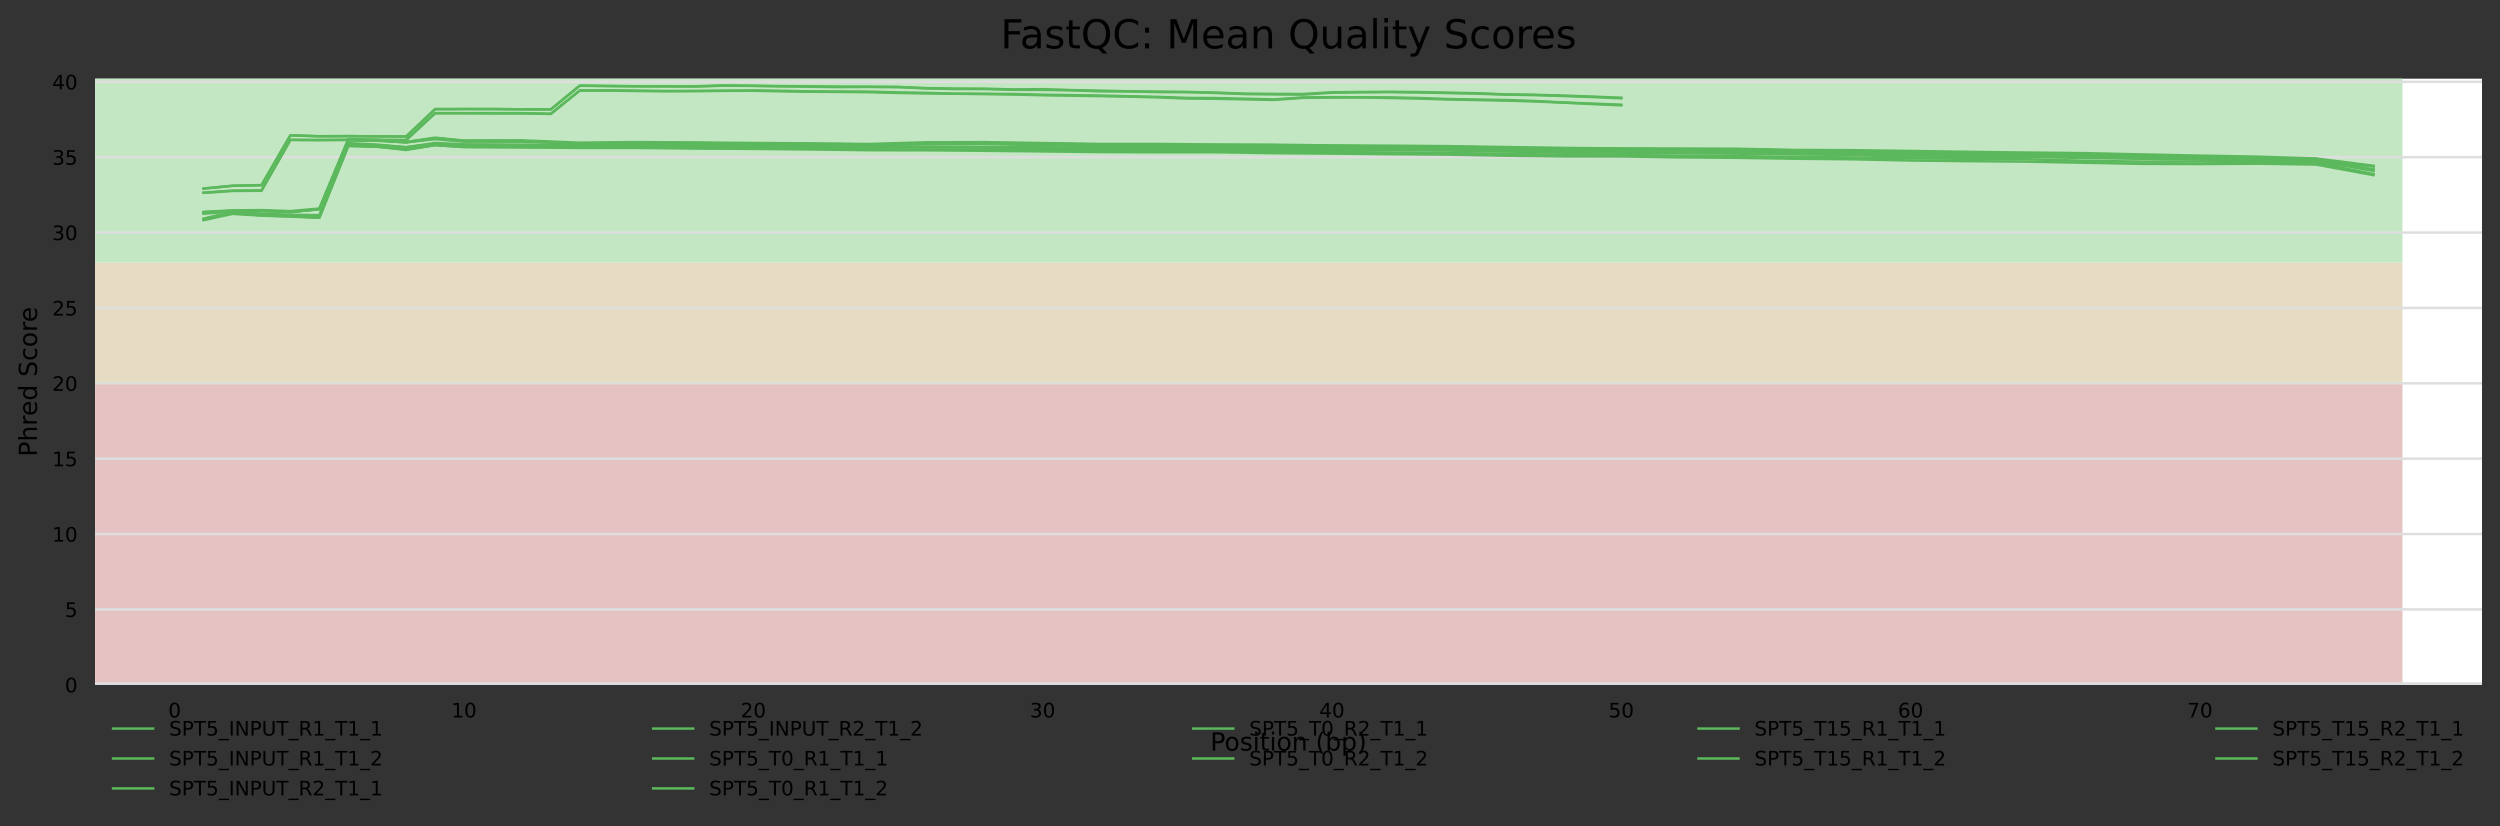 <?xml version="1.0" encoding="utf-8" standalone="no"?>
<!DOCTYPE svg PUBLIC "-//W3C//DTD SVG 1.1//EN"
  "http://www.w3.org/Graphics/SVG/1.1/DTD/svg11.dtd">
<!-- Created with matplotlib (https://matplotlib.org/) -->
<svg height="330.542pt" version="1.1" viewBox="0 0 1000.318 330.542" width="1000.318pt" xmlns="http://www.w3.org/2000/svg" xmlns:xlink="http://www.w3.org/1999/xlink">
 <rect x="0" y="0" width="1000.318" height="330.542" fill="#333333" stroke="none"/>
 <defs>
  <style type="text/css">*{stroke-linecap:butt;stroke-linejoin:round;}</style>
 </defs>
 <g id="figure_1">
  <g id="axes_1">
   <g id="patch_1">
    <path d="M 38.058 273.99 
L 993.118 273.99 
L 993.118 31.483 
L 38.058 31.483 
z
" style="fill:#ffffff;"/>
   </g>
   <g id="patch_2">
    <path clip-path="url(#pda84617bb0)" d="M 38.058 105.113 
L 961.283 105.113 
L 961.283 -329.143 
L 38.058 -329.143 
z
" style="fill:#c3e6c3;"/>
   </g>
   <g id="patch_3">
    <path clip-path="url(#pda84617bb0)" d="M 38.058 153.363 
L 961.283 153.363 
L 961.283 105.113 
L 38.058 105.113 
z
" style="fill:#e6dcc3;"/>
   </g>
   <g id="patch_4">
    <path clip-path="url(#pda84617bb0)" d="M 38.058 273.99 
L 961.283 273.99 
L 961.283 153.363 
L 38.058 153.363 
z
" style="fill:#e6c3c3;"/>
   </g>
   <g id="matplotlib.axis_1">
    <g id="xtick_1">
     <g id="text_1">
      <!-- 0 -->
      <g transform="translate(67.348 287.069)scale(0.08 -0.08)">
       <defs>
        <path d="M 31.781 66.406 
Q 24.172 66.406 20.328 58.906 
Q 16.5 51.422 16.5 36.375 
Q 16.5 21.391 20.328 13.891 
Q 24.172 6.391 31.781 6.391 
Q 39.453 6.391 43.281 13.891 
Q 47.125 21.391 47.125 36.375 
Q 47.125 51.422 43.281 58.906 
Q 39.453 66.406 31.781 66.406 
z
M 31.781 74.219 
Q 44.047 74.219 50.516 64.516 
Q 56.984 54.828 56.984 36.375 
Q 56.984 17.969 50.516 8.266 
Q 44.047 -1.422 31.781 -1.422 
Q 19.531 -1.422 13.062 8.266 
Q 6.594 17.969 6.594 36.375 
Q 6.594 54.828 13.062 64.516 
Q 19.531 74.219 31.781 74.219 
z
" id="DejaVuSans-48"/>
       </defs>
       <use xlink:href="#DejaVuSans-48"/>
      </g>
     </g>
    </g>
    <g id="xtick_2">
     <g id="text_2">
      <!-- 10 -->
      <g transform="translate(180.568 287.069)scale(0.08 -0.08)">
       <defs>
        <path d="M 12.406 8.297 
L 28.516 8.297 
L 28.516 63.922 
L 10.984 60.406 
L 10.984 69.391 
L 28.422 72.906 
L 38.281 72.906 
L 38.281 8.297 
L 54.391 8.297 
L 54.391 0 
L 12.406 0 
z
" id="DejaVuSans-49"/>
       </defs>
       <use xlink:href="#DejaVuSans-49"/>
       <use x="63.623" xlink:href="#DejaVuSans-48"/>
      </g>
     </g>
    </g>
    <g id="xtick_3">
     <g id="text_3">
      <!-- 20 -->
      <g transform="translate(296.333 287.069)scale(0.08 -0.08)">
       <defs>
        <path d="M 19.188 8.297 
L 53.609 8.297 
L 53.609 0 
L 7.328 0 
L 7.328 8.297 
Q 12.938 14.109 22.625 23.891 
Q 32.328 33.688 34.812 36.531 
Q 39.547 41.844 41.422 45.531 
Q 43.312 49.219 43.312 52.781 
Q 43.312 58.594 39.234 62.25 
Q 35.156 65.922 28.609 65.922 
Q 23.969 65.922 18.812 64.312 
Q 13.672 62.703 7.812 59.422 
L 7.812 69.391 
Q 13.766 71.781 18.938 73 
Q 24.125 74.219 28.422 74.219 
Q 39.75 74.219 46.484 68.547 
Q 53.219 62.891 53.219 53.422 
Q 53.219 48.922 51.531 44.891 
Q 49.859 40.875 45.406 35.406 
Q 44.188 33.984 37.641 27.219 
Q 31.109 20.453 19.188 8.297 
z
" id="DejaVuSans-50"/>
       </defs>
       <use xlink:href="#DejaVuSans-50"/>
       <use x="63.623" xlink:href="#DejaVuSans-48"/>
      </g>
     </g>
    </g>
    <g id="xtick_4">
     <g id="text_4">
      <!-- 30 -->
      <g transform="translate(412.098 287.069)scale(0.08 -0.08)">
       <defs>
        <path d="M 40.578 39.312 
Q 47.656 37.797 51.625 33 
Q 55.609 28.219 55.609 21.188 
Q 55.609 10.406 48.188 4.484 
Q 40.766 -1.422 27.094 -1.422 
Q 22.516 -1.422 17.656 -0.516 
Q 12.797 0.391 7.625 2.203 
L 7.625 11.719 
Q 11.719 9.328 16.594 8.109 
Q 21.484 6.891 26.812 6.891 
Q 36.078 6.891 40.938 10.547 
Q 45.797 14.203 45.797 21.188 
Q 45.797 27.641 41.281 31.266 
Q 36.766 34.906 28.719 34.906 
L 20.219 34.906 
L 20.219 43.016 
L 29.109 43.016 
Q 36.375 43.016 40.234 45.922 
Q 44.094 48.828 44.094 54.297 
Q 44.094 59.906 40.109 62.906 
Q 36.141 65.922 28.719 65.922 
Q 24.656 65.922 20.016 65.031 
Q 15.375 64.156 9.812 62.312 
L 9.812 71.094 
Q 15.438 72.656 20.344 73.438 
Q 25.25 74.219 29.594 74.219 
Q 40.828 74.219 47.359 69.109 
Q 53.906 64.016 53.906 55.328 
Q 53.906 49.266 50.438 45.094 
Q 46.969 40.922 40.578 39.312 
z
" id="DejaVuSans-51"/>
       </defs>
       <use xlink:href="#DejaVuSans-51"/>
       <use x="63.623" xlink:href="#DejaVuSans-48"/>
      </g>
     </g>
    </g>
    <g id="xtick_5">
     <g id="text_5">
      <!-- 40 -->
      <g transform="translate(527.863 287.069)scale(0.08 -0.08)">
       <defs>
        <path d="M 37.797 64.312 
L 12.891 25.391 
L 37.797 25.391 
z
M 35.203 72.906 
L 47.609 72.906 
L 47.609 25.391 
L 58.016 25.391 
L 58.016 17.188 
L 47.609 17.188 
L 47.609 0 
L 37.797 0 
L 37.797 17.188 
L 4.891 17.188 
L 4.891 26.703 
z
" id="DejaVuSans-52"/>
       </defs>
       <use xlink:href="#DejaVuSans-52"/>
       <use x="63.623" xlink:href="#DejaVuSans-48"/>
      </g>
     </g>
    </g>
    <g id="xtick_6">
     <g id="text_6">
      <!-- 50 -->
      <g transform="translate(643.628 287.069)scale(0.08 -0.08)">
       <defs>
        <path d="M 10.797 72.906 
L 49.516 72.906 
L 49.516 64.594 
L 19.828 64.594 
L 19.828 46.734 
Q 21.969 47.469 24.109 47.828 
Q 26.266 48.188 28.422 48.188 
Q 40.625 48.188 47.75 41.5 
Q 54.891 34.812 54.891 23.391 
Q 54.891 11.625 47.562 5.094 
Q 40.234 -1.422 26.906 -1.422 
Q 22.312 -1.422 17.547 -0.641 
Q 12.797 0.141 7.719 1.703 
L 7.719 11.625 
Q 12.109 9.234 16.797 8.062 
Q 21.484 6.891 26.703 6.891 
Q 35.156 6.891 40.078 11.328 
Q 45.016 15.766 45.016 23.391 
Q 45.016 31 40.078 35.438 
Q 35.156 39.891 26.703 39.891 
Q 22.75 39.891 18.812 39.016 
Q 14.891 38.141 10.797 36.281 
z
" id="DejaVuSans-53"/>
       </defs>
       <use xlink:href="#DejaVuSans-53"/>
       <use x="63.623" xlink:href="#DejaVuSans-48"/>
      </g>
     </g>
    </g>
    <g id="xtick_7">
     <g id="text_7">
      <!-- 60 -->
      <g transform="translate(759.393 287.069)scale(0.08 -0.08)">
       <defs>
        <path d="M 33.016 40.375 
Q 26.375 40.375 22.484 35.828 
Q 18.609 31.297 18.609 23.391 
Q 18.609 15.531 22.484 10.953 
Q 26.375 6.391 33.016 6.391 
Q 39.656 6.391 43.531 10.953 
Q 47.406 15.531 47.406 23.391 
Q 47.406 31.297 43.531 35.828 
Q 39.656 40.375 33.016 40.375 
z
M 52.594 71.297 
L 52.594 62.312 
Q 48.875 64.062 45.094 64.984 
Q 41.312 65.922 37.594 65.922 
Q 27.828 65.922 22.672 59.328 
Q 17.531 52.734 16.797 39.406 
Q 19.672 43.656 24.016 45.922 
Q 28.375 48.188 33.594 48.188 
Q 44.578 48.188 50.953 41.516 
Q 57.328 34.859 57.328 23.391 
Q 57.328 12.156 50.688 5.359 
Q 44.047 -1.422 33.016 -1.422 
Q 20.359 -1.422 13.672 8.266 
Q 6.984 17.969 6.984 36.375 
Q 6.984 53.656 15.188 63.938 
Q 23.391 74.219 37.203 74.219 
Q 40.922 74.219 44.703 73.484 
Q 48.484 72.75 52.594 71.297 
z
" id="DejaVuSans-54"/>
       </defs>
       <use xlink:href="#DejaVuSans-54"/>
       <use x="63.623" xlink:href="#DejaVuSans-48"/>
      </g>
     </g>
    </g>
    <g id="xtick_8">
     <g id="text_8">
      <!-- 70 -->
      <g transform="translate(875.157 287.069)scale(0.08 -0.08)">
       <defs>
        <path d="M 8.203 72.906 
L 55.078 72.906 
L 55.078 68.703 
L 28.609 0 
L 18.312 0 
L 43.219 64.594 
L 8.203 64.594 
z
" id="DejaVuSans-55"/>
       </defs>
       <use xlink:href="#DejaVuSans-55"/>
       <use x="63.623" xlink:href="#DejaVuSans-48"/>
      </g>
     </g>
    </g>
    <g id="text_9">
     <!-- Position (bp) -->
     <g transform="translate(484.285 300.331)scale(0.1 -0.1)">
      <defs>
       <path d="M 19.672 64.797 
L 19.672 37.406 
L 32.078 37.406 
Q 38.969 37.406 42.719 40.969 
Q 46.484 44.531 46.484 51.125 
Q 46.484 57.672 42.719 61.234 
Q 38.969 64.797 32.078 64.797 
z
M 9.812 72.906 
L 32.078 72.906 
Q 44.344 72.906 50.609 67.359 
Q 56.891 61.812 56.891 51.125 
Q 56.891 40.328 50.609 34.812 
Q 44.344 29.297 32.078 29.297 
L 19.672 29.297 
L 19.672 0 
L 9.812 0 
z
" id="DejaVuSans-80"/>
       <path d="M 30.609 48.391 
Q 23.391 48.391 19.188 42.75 
Q 14.984 37.109 14.984 27.297 
Q 14.984 17.484 19.156 11.844 
Q 23.344 6.203 30.609 6.203 
Q 37.797 6.203 41.984 11.859 
Q 46.188 17.531 46.188 27.297 
Q 46.188 37.016 41.984 42.703 
Q 37.797 48.391 30.609 48.391 
z
M 30.609 56 
Q 42.328 56 49.016 48.375 
Q 55.719 40.766 55.719 27.297 
Q 55.719 13.875 49.016 6.219 
Q 42.328 -1.422 30.609 -1.422 
Q 18.844 -1.422 12.172 6.219 
Q 5.516 13.875 5.516 27.297 
Q 5.516 40.766 12.172 48.375 
Q 18.844 56 30.609 56 
z
" id="DejaVuSans-111"/>
       <path d="M 44.281 53.078 
L 44.281 44.578 
Q 40.484 46.531 36.375 47.5 
Q 32.281 48.484 27.875 48.484 
Q 21.188 48.484 17.844 46.438 
Q 14.5 44.391 14.5 40.281 
Q 14.5 37.156 16.891 35.375 
Q 19.281 33.594 26.516 31.984 
L 29.594 31.297 
Q 39.156 29.25 43.188 25.516 
Q 47.219 21.781 47.219 15.094 
Q 47.219 7.469 41.188 3.016 
Q 35.156 -1.422 24.609 -1.422 
Q 20.219 -1.422 15.453 -0.562 
Q 10.688 0.297 5.422 2 
L 5.422 11.281 
Q 10.406 8.688 15.234 7.391 
Q 20.062 6.109 24.812 6.109 
Q 31.156 6.109 34.562 8.281 
Q 37.984 10.453 37.984 14.406 
Q 37.984 18.062 35.516 20.016 
Q 33.062 21.969 24.703 23.781 
L 21.578 24.516 
Q 13.234 26.266 9.516 29.906 
Q 5.812 33.547 5.812 39.891 
Q 5.812 47.609 11.281 51.797 
Q 16.75 56 26.812 56 
Q 31.781 56 36.172 55.266 
Q 40.578 54.547 44.281 53.078 
z
" id="DejaVuSans-115"/>
       <path d="M 9.422 54.688 
L 18.406 54.688 
L 18.406 0 
L 9.422 0 
z
M 9.422 75.984 
L 18.406 75.984 
L 18.406 64.594 
L 9.422 64.594 
z
" id="DejaVuSans-105"/>
       <path d="M 18.312 70.219 
L 18.312 54.688 
L 36.812 54.688 
L 36.812 47.703 
L 18.312 47.703 
L 18.312 18.016 
Q 18.312 11.328 20.141 9.422 
Q 21.969 7.516 27.594 7.516 
L 36.812 7.516 
L 36.812 0 
L 27.594 0 
Q 17.188 0 13.234 3.875 
Q 9.281 7.766 9.281 18.016 
L 9.281 47.703 
L 2.688 47.703 
L 2.688 54.688 
L 9.281 54.688 
L 9.281 70.219 
z
" id="DejaVuSans-116"/>
       <path d="M 54.891 33.016 
L 54.891 0 
L 45.906 0 
L 45.906 32.719 
Q 45.906 40.484 42.875 44.328 
Q 39.844 48.188 33.797 48.188 
Q 26.516 48.188 22.312 43.547 
Q 18.109 38.922 18.109 30.906 
L 18.109 0 
L 9.078 0 
L 9.078 54.688 
L 18.109 54.688 
L 18.109 46.188 
Q 21.344 51.125 25.703 53.562 
Q 30.078 56 35.797 56 
Q 45.219 56 50.047 50.172 
Q 54.891 44.344 54.891 33.016 
z
" id="DejaVuSans-110"/>
       <path id="DejaVuSans-32"/>
       <path d="M 31 75.875 
Q 24.469 64.656 21.281 53.656 
Q 18.109 42.672 18.109 31.391 
Q 18.109 20.125 21.312 9.062 
Q 24.516 -2 31 -13.188 
L 23.188 -13.188 
Q 15.875 -1.703 12.234 9.375 
Q 8.594 20.453 8.594 31.391 
Q 8.594 42.281 12.203 53.312 
Q 15.828 64.359 23.188 75.875 
z
" id="DejaVuSans-40"/>
       <path d="M 48.688 27.297 
Q 48.688 37.203 44.609 42.844 
Q 40.531 48.484 33.406 48.484 
Q 26.266 48.484 22.188 42.844 
Q 18.109 37.203 18.109 27.297 
Q 18.109 17.391 22.188 11.75 
Q 26.266 6.109 33.406 6.109 
Q 40.531 6.109 44.609 11.75 
Q 48.688 17.391 48.688 27.297 
z
M 18.109 46.391 
Q 20.953 51.266 25.266 53.625 
Q 29.594 56 35.594 56 
Q 45.562 56 51.781 48.094 
Q 58.016 40.188 58.016 27.297 
Q 58.016 14.406 51.781 6.484 
Q 45.562 -1.422 35.594 -1.422 
Q 29.594 -1.422 25.266 0.953 
Q 20.953 3.328 18.109 8.203 
L 18.109 0 
L 9.078 0 
L 9.078 75.984 
L 18.109 75.984 
z
" id="DejaVuSans-98"/>
       <path d="M 18.109 8.203 
L 18.109 -20.797 
L 9.078 -20.797 
L 9.078 54.688 
L 18.109 54.688 
L 18.109 46.391 
Q 20.953 51.266 25.266 53.625 
Q 29.594 56 35.594 56 
Q 45.562 56 51.781 48.094 
Q 58.016 40.188 58.016 27.297 
Q 58.016 14.406 51.781 6.484 
Q 45.562 -1.422 35.594 -1.422 
Q 29.594 -1.422 25.266 0.953 
Q 20.953 3.328 18.109 8.203 
z
M 48.688 27.297 
Q 48.688 37.203 44.609 42.844 
Q 40.531 48.484 33.406 48.484 
Q 26.266 48.484 22.188 42.844 
Q 18.109 37.203 18.109 27.297 
Q 18.109 17.391 22.188 11.75 
Q 26.266 6.109 33.406 6.109 
Q 40.531 6.109 44.609 11.75 
Q 48.688 17.391 48.688 27.297 
z
" id="DejaVuSans-112"/>
       <path d="M 8.016 75.875 
L 15.828 75.875 
Q 23.141 64.359 26.781 53.312 
Q 30.422 42.281 30.422 31.391 
Q 30.422 20.453 26.781 9.375 
Q 23.141 -1.703 15.828 -13.188 
L 8.016 -13.188 
Q 14.5 -2 17.703 9.062 
Q 20.906 20.125 20.906 31.391 
Q 20.906 42.672 17.703 53.656 
Q 14.5 64.656 8.016 75.875 
z
" id="DejaVuSans-41"/>
      </defs>
      <use xlink:href="#DejaVuSans-80"/>
      <use x="56.678" xlink:href="#DejaVuSans-111"/>
      <use x="117.859" xlink:href="#DejaVuSans-115"/>
      <use x="169.959" xlink:href="#DejaVuSans-105"/>
      <use x="197.742" xlink:href="#DejaVuSans-116"/>
      <use x="236.951" xlink:href="#DejaVuSans-105"/>
      <use x="264.734" xlink:href="#DejaVuSans-111"/>
      <use x="325.916" xlink:href="#DejaVuSans-110"/>
      <use x="389.295" xlink:href="#DejaVuSans-32"/>
      <use x="421.082" xlink:href="#DejaVuSans-40"/>
      <use x="460.096" xlink:href="#DejaVuSans-98"/>
      <use x="523.572" xlink:href="#DejaVuSans-112"/>
      <use x="587.049" xlink:href="#DejaVuSans-41"/>
     </g>
    </g>
   </g>
   <g id="matplotlib.axis_2">
    <g id="ytick_1">
     <g id="line2d_1">
      <path clip-path="url(#pda84617bb0)" d="M 38.058 273.99 
L 993.118 273.99 
" style="fill:none;stroke:#dedede;stroke-linecap:square;"/>
     </g>
     <g id="text_10">
      <!-- 0 -->
      <g transform="translate(25.968 277.029)scale(0.08 -0.08)">
       <use xlink:href="#DejaVuSans-48"/>
      </g>
     </g>
    </g>
    <g id="ytick_2">
     <g id="line2d_2">
      <path clip-path="url(#pda84617bb0)" d="M 38.058 243.833 
L 993.118 243.833 
" style="fill:none;stroke:#dedede;stroke-linecap:square;"/>
     </g>
     <g id="text_11">
      <!-- 5 -->
      <g transform="translate(25.968 246.873)scale(0.08 -0.08)">
       <use xlink:href="#DejaVuSans-53"/>
      </g>
     </g>
    </g>
    <g id="ytick_3">
     <g id="line2d_3">
      <path clip-path="url(#pda84617bb0)" d="M 38.058 213.677 
L 993.118 213.677 
" style="fill:none;stroke:#dedede;stroke-linecap:square;"/>
     </g>
     <g id="text_12">
      <!-- 10 -->
      <g transform="translate(20.878 216.716)scale(0.08 -0.08)">
       <use xlink:href="#DejaVuSans-49"/>
       <use x="63.623" xlink:href="#DejaVuSans-48"/>
      </g>
     </g>
    </g>
    <g id="ytick_4">
     <g id="line2d_4">
      <path clip-path="url(#pda84617bb0)" d="M 38.058 183.52 
L 993.118 183.52 
" style="fill:none;stroke:#dedede;stroke-linecap:square;"/>
     </g>
     <g id="text_13">
      <!-- 15 -->
      <g transform="translate(20.878 186.559)scale(0.08 -0.08)">
       <use xlink:href="#DejaVuSans-49"/>
       <use x="63.623" xlink:href="#DejaVuSans-53"/>
      </g>
     </g>
    </g>
    <g id="ytick_5">
     <g id="line2d_5">
      <path clip-path="url(#pda84617bb0)" d="M 38.058 153.363 
L 993.118 153.363 
" style="fill:none;stroke:#dedede;stroke-linecap:square;"/>
     </g>
     <g id="text_14">
      <!-- 20 -->
      <g transform="translate(20.878 156.403)scale(0.08 -0.08)">
       <use xlink:href="#DejaVuSans-50"/>
       <use x="63.623" xlink:href="#DejaVuSans-48"/>
      </g>
     </g>
    </g>
    <g id="ytick_6">
     <g id="line2d_6">
      <path clip-path="url(#pda84617bb0)" d="M 38.058 123.207 
L 993.118 123.207 
" style="fill:none;stroke:#dedede;stroke-linecap:square;"/>
     </g>
     <g id="text_15">
      <!-- 25 -->
      <g transform="translate(20.878 126.246)scale(0.08 -0.08)">
       <use xlink:href="#DejaVuSans-50"/>
       <use x="63.623" xlink:href="#DejaVuSans-53"/>
      </g>
     </g>
    </g>
    <g id="ytick_7">
     <g id="line2d_7">
      <path clip-path="url(#pda84617bb0)" d="M 38.058 93.05 
L 993.118 93.05 
" style="fill:none;stroke:#dedede;stroke-linecap:square;"/>
     </g>
     <g id="text_16">
      <!-- 30 -->
      <g transform="translate(20.878 96.089)scale(0.08 -0.08)">
       <use xlink:href="#DejaVuSans-51"/>
       <use x="63.623" xlink:href="#DejaVuSans-48"/>
      </g>
     </g>
    </g>
    <g id="ytick_8">
     <g id="line2d_8">
      <path clip-path="url(#pda84617bb0)" d="M 38.058 62.893 
L 993.118 62.893 
" style="fill:none;stroke:#dedede;stroke-linecap:square;"/>
     </g>
     <g id="text_17">
      <!-- 35 -->
      <g transform="translate(20.878 65.933)scale(0.08 -0.08)">
       <use xlink:href="#DejaVuSans-51"/>
       <use x="63.623" xlink:href="#DejaVuSans-53"/>
      </g>
     </g>
    </g>
    <g id="ytick_9">
     <g id="line2d_9">
      <path clip-path="url(#pda84617bb0)" d="M 38.058 32.737 
L 993.118 32.737 
" style="fill:none;stroke:#dedede;stroke-linecap:square;"/>
     </g>
     <g id="text_18">
      <!-- 40 -->
      <g transform="translate(20.878 35.776)scale(0.08 -0.08)">
       <use xlink:href="#DejaVuSans-52"/>
       <use x="63.623" xlink:href="#DejaVuSans-48"/>
      </g>
     </g>
    </g>
    <g id="text_19">
     <!-- Phred Score -->
     <g transform="translate(14.798 182.705)rotate(-90)scale(0.1 -0.1)">
      <defs>
       <path d="M 54.891 33.016 
L 54.891 0 
L 45.906 0 
L 45.906 32.719 
Q 45.906 40.484 42.875 44.328 
Q 39.844 48.188 33.797 48.188 
Q 26.516 48.188 22.312 43.547 
Q 18.109 38.922 18.109 30.906 
L 18.109 0 
L 9.078 0 
L 9.078 75.984 
L 18.109 75.984 
L 18.109 46.188 
Q 21.344 51.125 25.703 53.562 
Q 30.078 56 35.797 56 
Q 45.219 56 50.047 50.172 
Q 54.891 44.344 54.891 33.016 
z
" id="DejaVuSans-104"/>
       <path d="M 41.109 46.297 
Q 39.594 47.172 37.812 47.578 
Q 36.031 48 33.891 48 
Q 26.266 48 22.188 43.047 
Q 18.109 38.094 18.109 28.812 
L 18.109 0 
L 9.078 0 
L 9.078 54.688 
L 18.109 54.688 
L 18.109 46.188 
Q 20.953 51.172 25.484 53.578 
Q 30.031 56 36.531 56 
Q 37.453 56 38.578 55.875 
Q 39.703 55.766 41.062 55.516 
z
" id="DejaVuSans-114"/>
       <path d="M 56.203 29.594 
L 56.203 25.203 
L 14.891 25.203 
Q 15.484 15.922 20.484 11.062 
Q 25.484 6.203 34.422 6.203 
Q 39.594 6.203 44.453 7.469 
Q 49.312 8.734 54.109 11.281 
L 54.109 2.781 
Q 49.266 0.734 44.188 -0.344 
Q 39.109 -1.422 33.891 -1.422 
Q 20.797 -1.422 13.156 6.188 
Q 5.516 13.812 5.516 26.812 
Q 5.516 40.234 12.766 48.109 
Q 20.016 56 32.328 56 
Q 43.359 56 49.781 48.891 
Q 56.203 41.797 56.203 29.594 
z
M 47.219 32.234 
Q 47.125 39.594 43.094 43.984 
Q 39.062 48.391 32.422 48.391 
Q 24.906 48.391 20.391 44.141 
Q 15.875 39.891 15.188 32.172 
z
" id="DejaVuSans-101"/>
       <path d="M 45.406 46.391 
L 45.406 75.984 
L 54.391 75.984 
L 54.391 0 
L 45.406 0 
L 45.406 8.203 
Q 42.578 3.328 38.25 0.953 
Q 33.938 -1.422 27.875 -1.422 
Q 17.969 -1.422 11.734 6.484 
Q 5.516 14.406 5.516 27.297 
Q 5.516 40.188 11.734 48.094 
Q 17.969 56 27.875 56 
Q 33.938 56 38.25 53.625 
Q 42.578 51.266 45.406 46.391 
z
M 14.797 27.297 
Q 14.797 17.391 18.875 11.75 
Q 22.953 6.109 30.078 6.109 
Q 37.203 6.109 41.297 11.75 
Q 45.406 17.391 45.406 27.297 
Q 45.406 37.203 41.297 42.844 
Q 37.203 48.484 30.078 48.484 
Q 22.953 48.484 18.875 42.844 
Q 14.797 37.203 14.797 27.297 
z
" id="DejaVuSans-100"/>
       <path d="M 53.516 70.516 
L 53.516 60.891 
Q 47.906 63.578 42.922 64.891 
Q 37.938 66.219 33.297 66.219 
Q 25.25 66.219 20.875 63.094 
Q 16.5 59.969 16.5 54.203 
Q 16.5 49.359 19.406 46.891 
Q 22.312 44.438 30.422 42.922 
L 36.375 41.703 
Q 47.406 39.594 52.656 34.297 
Q 57.906 29 57.906 20.125 
Q 57.906 9.516 50.797 4.047 
Q 43.703 -1.422 29.984 -1.422 
Q 24.812 -1.422 18.969 -0.25 
Q 13.141 0.922 6.891 3.219 
L 6.891 13.375 
Q 12.891 10.016 18.656 8.297 
Q 24.422 6.594 29.984 6.594 
Q 38.422 6.594 43.016 9.906 
Q 47.609 13.234 47.609 19.391 
Q 47.609 24.75 44.312 27.781 
Q 41.016 30.812 33.5 32.328 
L 27.484 33.5 
Q 16.453 35.688 11.516 40.375 
Q 6.594 45.062 6.594 53.422 
Q 6.594 63.094 13.406 68.656 
Q 20.219 74.219 32.172 74.219 
Q 37.312 74.219 42.625 73.281 
Q 47.953 72.359 53.516 70.516 
z
" id="DejaVuSans-83"/>
       <path d="M 48.781 52.594 
L 48.781 44.188 
Q 44.969 46.297 41.141 47.344 
Q 37.312 48.391 33.406 48.391 
Q 24.656 48.391 19.812 42.844 
Q 14.984 37.312 14.984 27.297 
Q 14.984 17.281 19.812 11.734 
Q 24.656 6.203 33.406 6.203 
Q 37.312 6.203 41.141 7.25 
Q 44.969 8.297 48.781 10.406 
L 48.781 2.094 
Q 45.016 0.344 40.984 -0.531 
Q 36.969 -1.422 32.422 -1.422 
Q 20.062 -1.422 12.781 6.344 
Q 5.516 14.109 5.516 27.297 
Q 5.516 40.672 12.859 48.328 
Q 20.219 56 33.016 56 
Q 37.156 56 41.109 55.141 
Q 45.062 54.297 48.781 52.594 
z
" id="DejaVuSans-99"/>
      </defs>
      <use xlink:href="#DejaVuSans-80"/>
      <use x="60.303" xlink:href="#DejaVuSans-104"/>
      <use x="123.682" xlink:href="#DejaVuSans-114"/>
      <use x="162.545" xlink:href="#DejaVuSans-101"/>
      <use x="224.068" xlink:href="#DejaVuSans-100"/>
      <use x="287.545" xlink:href="#DejaVuSans-32"/>
      <use x="319.332" xlink:href="#DejaVuSans-83"/>
      <use x="382.809" xlink:href="#DejaVuSans-99"/>
      <use x="437.789" xlink:href="#DejaVuSans-111"/>
      <use x="498.971" xlink:href="#DejaVuSans-114"/>
      <use x="537.834" xlink:href="#DejaVuSans-101"/>
     </g>
    </g>
   </g>
   <g id="line2d_10">
    <path clip-path="url(#pda84617bb0)" d="M 81.47 75.436 
L 93.046 74.347 
L 104.623 74.117 
L 116.199 54.148 
L 127.776 54.551 
L 139.352 54.486 
L 150.929 54.552 
L 162.505 54.64 
L 174.082 43.694 
L 185.658 43.631 
L 197.235 43.644 
L 208.811 43.738 
L 220.388 43.799 
L 231.964 34.32 
L 243.541 34.414 
L 255.117 34.543 
L 266.694 34.582 
L 278.27 34.624 
L 289.847 34.268 
L 301.423 34.366 
L 313 34.549 
L 324.576 34.712 
L 336.153 34.843 
L 347.729 34.786 
L 359.306 34.84 
L 370.882 35.391 
L 382.459 35.633 
L 394.035 35.616 
L 405.612 35.944 
L 417.188 35.975 
L 428.764 36.109 
L 440.341 36.536 
L 451.917 36.582 
L 463.494 36.842 
L 475.07 36.844 
L 486.647 37.196 
L 498.223 37.645 
L 509.8 37.757 
L 521.376 37.86 
L 532.953 37.095 
L 544.529 36.932 
L 556.106 36.851 
L 567.682 37.009 
L 579.259 37.216 
L 590.835 37.464 
L 602.412 37.843 
L 613.988 38.045 
L 625.565 38.407 
L 637.141 38.811 
L 648.718 39.341 
" style="fill:none;stroke:#5cb85c;stroke-linecap:square;"/>
   </g>
   <g id="line2d_11">
    <path clip-path="url(#pda84617bb0)" d="M 81.47 77.153 
L 93.046 76.411 
L 104.623 76.333 
L 116.199 55.97 
L 127.776 56.015 
L 139.352 55.946 
L 150.929 56.018 
L 162.505 56.044 
L 174.082 45.284 
L 185.658 45.31 
L 197.235 45.374 
L 208.811 45.372 
L 220.388 45.595 
L 231.964 36.267 
L 243.541 36.262 
L 255.117 36.408 
L 266.694 36.497 
L 278.27 36.431 
L 289.847 36.339 
L 301.423 36.318 
L 313 36.545 
L 324.576 36.709 
L 336.153 36.781 
L 347.729 36.892 
L 359.306 37.191 
L 370.882 37.387 
L 382.459 37.509 
L 394.035 37.616 
L 405.612 37.821 
L 417.188 38.11 
L 428.764 38.282 
L 440.341 38.455 
L 451.917 38.683 
L 463.494 38.953 
L 475.07 39.424 
L 486.647 39.534 
L 498.223 39.747 
L 509.8 39.978 
L 521.376 39.139 
L 532.953 39.02 
L 544.529 38.975 
L 556.106 39.197 
L 567.682 39.441 
L 579.259 39.786 
L 590.835 40.015 
L 602.412 40.245 
L 613.988 40.588 
L 625.565 41.075 
L 637.141 41.632 
L 648.718 42.154 
" style="fill:none;stroke:#5cb85c;stroke-linecap:square;"/>
   </g>
   <g id="line2d_12">
    <path clip-path="url(#pda84617bb0)" d="M 81.47 75.483 
L 93.046 74.311 
L 104.623 74.062 
L 116.199 54.129 
L 127.776 54.492 
L 139.352 54.446 
L 150.929 54.554 
L 162.505 54.61 
L 174.082 43.64 
L 185.658 43.632 
L 197.235 43.627 
L 208.811 43.738 
L 220.388 43.76 
L 231.964 34.237 
L 243.541 34.423 
L 255.117 34.51 
L 266.694 34.52 
L 278.27 34.53 
L 289.847 34.178 
L 301.423 34.319 
L 313 34.464 
L 324.576 34.527 
L 336.153 34.652 
L 347.729 34.701 
L 359.306 34.804 
L 370.882 35.265 
L 382.459 35.424 
L 394.035 35.507 
L 405.612 35.771 
L 417.188 35.685 
L 428.764 36.06 
L 440.341 36.285 
L 451.917 36.534 
L 463.494 36.666 
L 475.07 36.815 
L 486.647 37.044 
L 498.223 37.494 
L 509.8 37.565 
L 521.376 37.616 
L 532.953 36.919 
L 544.529 36.805 
L 556.106 36.747 
L 567.682 36.83 
L 579.259 37.091 
L 590.835 37.301 
L 602.412 37.755 
L 613.988 37.919 
L 625.565 38.242 
L 637.141 38.653 
L 648.718 39.092 
" style="fill:none;stroke:#5cb85c;stroke-linecap:square;"/>
   </g>
   <g id="line2d_13">
    <path clip-path="url(#pda84617bb0)" d="M 81.47 77.09 
L 93.046 76.261 
L 104.623 76.204 
L 116.199 55.98 
L 127.776 56.066 
L 139.352 55.971 
L 150.929 55.985 
L 162.505 56.045 
L 174.082 45.291 
L 185.658 45.26 
L 197.235 45.269 
L 208.811 45.264 
L 220.388 45.521 
L 231.964 36.173 
L 243.541 36.101 
L 255.117 36.284 
L 266.694 36.425 
L 278.27 36.416 
L 289.847 36.3 
L 301.423 36.198 
L 313 36.333 
L 324.576 36.572 
L 336.153 36.627 
L 347.729 36.665 
L 359.306 36.976 
L 370.882 37.168 
L 382.459 37.503 
L 394.035 37.55 
L 405.612 37.625 
L 417.188 37.908 
L 428.764 38.07 
L 440.341 38.237 
L 451.917 38.509 
L 463.494 38.768 
L 475.07 39.177 
L 486.647 39.248 
L 498.223 39.505 
L 509.8 39.773 
L 521.376 38.996 
L 532.953 38.883 
L 544.529 38.914 
L 556.106 38.975 
L 567.682 39.214 
L 579.259 39.624 
L 590.835 39.848 
L 602.412 40.02 
L 613.988 40.413 
L 625.565 40.994 
L 637.141 41.46 
L 648.718 41.89 
" style="fill:none;stroke:#5cb85c;stroke-linecap:square;"/>
   </g>
   <g id="line2d_14">
    <path clip-path="url(#pda84617bb0)" d="M 81.47 84.944 
L 93.046 84.291 
L 104.623 84.355 
L 116.199 84.819 
L 127.776 83.703 
L 139.352 56.177 
L 150.929 56.322 
L 162.505 56.972 
L 174.082 55.688 
L 185.658 56.673 
L 208.811 56.691 
L 231.964 57.511 
L 255.117 57.343 
L 278.27 57.377 
L 301.423 57.745 
L 324.576 57.827 
L 347.729 58.09 
L 370.882 57.486 
L 394.035 57.423 
L 417.188 57.951 
L 440.341 58.145 
L 463.494 58.175 
L 486.647 58.497 
L 509.8 58.525 
L 532.953 58.72 
L 556.106 58.91 
L 579.259 59.034 
L 602.412 59.351 
L 625.565 59.574 
L 648.718 59.816 
L 671.871 60.095 
L 695.024 60.35 
L 718.177 60.546 
L 741.33 60.607 
L 764.483 60.973 
L 787.636 61.788 
L 810.788 62 
L 833.941 62.206 
L 857.094 62.648 
L 880.247 62.784 
L 903.4 63.606 
L 926.553 64.2 
L 949.706 66.527 
" style="fill:none;stroke:#5cb85c;stroke-linecap:square;"/>
   </g>
   <g id="line2d_15">
    <path clip-path="url(#pda84617bb0)" d="M 81.47 87.546 
L 93.046 84.956 
L 104.623 85.749 
L 116.199 86.223 
L 127.776 86.646 
L 139.352 57.765 
L 150.929 58.091 
L 162.505 58.911 
L 174.082 57.498 
L 185.658 58.14 
L 208.811 58.229 
L 231.964 58.335 
L 255.117 58.248 
L 278.27 58.461 
L 301.423 58.532 
L 324.576 58.708 
L 347.729 58.861 
L 370.882 59.019 
L 394.035 59.085 
L 417.188 59.275 
L 440.341 59.477 
L 463.494 59.459 
L 486.647 59.582 
L 509.8 59.981 
L 532.953 60.122 
L 556.106 60.093 
L 579.259 60.241 
L 602.412 60.614 
L 625.565 61.085 
L 648.718 61.104 
L 671.871 61.329 
L 695.024 61.489 
L 718.177 61.786 
L 741.33 61.996 
L 764.483 62.766 
L 787.636 62.761 
L 810.788 62.804 
L 833.941 63.199 
L 857.094 63.531 
L 880.247 63.864 
L 903.4 63.939 
L 926.553 64.186 
L 949.706 68.406 
" style="fill:none;stroke:#5cb85c;stroke-linecap:square;"/>
   </g>
   <g id="line2d_16">
    <path clip-path="url(#pda84617bb0)" d="M 81.47 85.515 
L 93.046 84.596 
L 104.623 84.432 
L 116.199 84.868 
L 127.776 83.724 
L 139.352 55.963 
L 150.929 56.133 
L 162.505 56.857 
L 174.082 55.348 
L 185.658 56.339 
L 208.811 56.42 
L 231.964 57.428 
L 255.117 57.187 
L 278.27 57.382 
L 301.423 57.682 
L 324.576 57.928 
L 347.729 58.237 
L 370.882 57.608 
L 394.035 57.668 
L 417.188 58.032 
L 440.341 58.469 
L 463.494 58.48 
L 486.647 58.65 
L 509.8 58.813 
L 532.953 58.937 
L 556.106 59.267 
L 579.259 59.381 
L 602.412 59.849 
L 625.565 60.204 
L 648.718 60.396 
L 671.871 60.444 
L 695.024 60.652 
L 718.177 61.048 
L 741.33 61.316 
L 764.483 61.626 
L 787.636 62.146 
L 810.788 62.36 
L 833.941 62.676 
L 857.094 63.212 
L 880.247 63.609 
L 903.4 64.081 
L 926.553 64.864 
L 949.706 67.795 
" style="fill:none;stroke:#5cb85c;stroke-linecap:square;"/>
   </g>
   <g id="line2d_17">
    <path clip-path="url(#pda84617bb0)" d="M 81.47 87.854 
L 93.046 85.234 
L 104.623 86.195 
L 116.199 86.509 
L 127.776 87.121 
L 139.352 58.382 
L 150.929 58.64 
L 162.505 60.018 
L 174.082 58.046 
L 185.658 58.852 
L 208.811 58.937 
L 231.964 59.201 
L 255.117 59.2 
L 278.27 59.422 
L 301.423 59.57 
L 324.576 59.8 
L 347.729 60.103 
L 370.882 60.143 
L 394.035 60.329 
L 417.188 60.578 
L 440.341 60.839 
L 463.494 60.935 
L 486.647 60.914 
L 509.8 61.283 
L 532.953 61.453 
L 556.106 61.693 
L 579.259 61.865 
L 602.412 62.289 
L 625.565 62.575 
L 648.718 62.602 
L 671.871 62.98 
L 695.024 63.148 
L 718.177 63.508 
L 741.33 63.732 
L 764.483 64.226 
L 787.636 64.485 
L 810.788 64.671 
L 833.941 65.115 
L 857.094 65.566 
L 880.247 65.625 
L 903.4 65.5 
L 926.553 65.83 
L 949.706 70.075 
" style="fill:none;stroke:#5cb85c;stroke-linecap:square;"/>
   </g>
   <g id="line2d_18">
    <path clip-path="url(#pda84617bb0)" d="M 81.47 84.764 
L 93.046 84.201 
L 104.623 84.062 
L 116.199 84.469 
L 127.776 83.447 
L 139.352 55.634 
L 150.929 55.954 
L 162.505 56.787 
L 174.082 55.089 
L 185.658 56.255 
L 208.811 56.169 
L 231.964 57.093 
L 255.117 56.847 
L 278.27 57.037 
L 301.423 57.204 
L 324.576 57.375 
L 347.729 57.621 
L 370.882 56.929 
L 394.035 56.874 
L 417.188 57.239 
L 440.341 57.606 
L 463.494 57.601 
L 486.647 57.803 
L 509.8 57.893 
L 532.953 58.197 
L 556.106 58.292 
L 579.259 58.477 
L 602.412 58.829 
L 625.565 59.187 
L 648.718 59.38 
L 671.871 59.433 
L 695.024 59.517 
L 718.177 59.999 
L 741.33 60.092 
L 764.483 60.4 
L 787.636 60.749 
L 810.788 61.035 
L 833.941 61.272 
L 857.094 61.792 
L 880.247 62.272 
L 903.4 62.685 
L 926.553 63.39 
L 949.706 66.335 
" style="fill:none;stroke:#5cb85c;stroke-linecap:square;"/>
   </g>
   <g id="line2d_19">
    <path clip-path="url(#pda84617bb0)" d="M 81.47 87.513 
L 93.046 84.753 
L 104.623 85.461 
L 116.199 85.929 
L 127.776 86.11 
L 139.352 57.271 
L 150.929 57.85 
L 162.505 58.906 
L 174.082 57.195 
L 185.658 57.736 
L 208.811 57.872 
L 231.964 58.004 
L 255.117 58.018 
L 278.27 58.26 
L 301.423 58.386 
L 324.576 58.485 
L 347.729 58.616 
L 370.882 58.628 
L 394.035 58.81 
L 417.188 58.94 
L 440.341 59.148 
L 463.494 59.223 
L 486.647 59.392 
L 509.8 59.295 
L 532.953 59.722 
L 556.106 59.892 
L 579.259 59.952 
L 602.412 60.385 
L 625.565 60.536 
L 648.718 60.761 
L 671.871 61.118 
L 695.024 61.199 
L 718.177 61.495 
L 741.33 61.666 
L 764.483 61.991 
L 787.636 62.278 
L 810.788 62.324 
L 833.941 62.662 
L 857.094 63.209 
L 880.247 63.346 
L 903.4 63.308 
L 926.553 63.616 
L 949.706 67.892 
" style="fill:none;stroke:#5cb85c;stroke-linecap:square;"/>
   </g>
   <g id="line2d_20">
    <path clip-path="url(#pda84617bb0)" d="M 81.47 85.16 
L 93.046 84.302 
L 104.623 84.283 
L 116.199 84.808 
L 127.776 83.665 
L 139.352 56.101 
L 150.929 56.209 
L 162.505 56.969 
L 174.082 55.284 
L 185.658 56.359 
L 208.811 56.438 
L 231.964 57.331 
L 255.117 57.089 
L 278.27 57.083 
L 301.423 57.6 
L 324.576 57.553 
L 347.729 57.769 
L 370.882 57.257 
L 394.035 57.218 
L 417.188 57.418 
L 440.341 57.801 
L 463.494 57.957 
L 486.647 58.024 
L 509.8 58.096 
L 532.953 58.291 
L 556.106 58.632 
L 579.259 58.618 
L 602.412 59.169 
L 625.565 59.304 
L 648.718 59.476 
L 671.871 59.774 
L 695.024 59.715 
L 718.177 60.186 
L 741.33 60.475 
L 764.483 60.768 
L 787.636 61.202 
L 810.788 61.426 
L 833.941 61.686 
L 857.094 62.209 
L 880.247 62.639 
L 903.4 63.107 
L 926.553 63.64 
L 949.706 66.603 
" style="fill:none;stroke:#5cb85c;stroke-linecap:square;"/>
   </g>
   <g id="line2d_21">
    <path clip-path="url(#pda84617bb0)" d="M 81.47 88.077 
L 93.046 85.574 
L 104.623 86.278 
L 116.199 86.693 
L 127.776 87.094 
L 139.352 58.377 
L 150.929 58.752 
L 162.505 59.755 
L 174.082 58.117 
L 185.658 58.761 
L 208.811 58.934 
L 231.964 59.061 
L 255.117 58.941 
L 278.27 59.225 
L 301.423 59.305 
L 324.576 59.428 
L 347.729 59.723 
L 370.882 59.788 
L 394.035 59.903 
L 417.188 59.963 
L 440.341 60.107 
L 463.494 60.247 
L 486.647 60.349 
L 509.8 60.539 
L 532.953 60.825 
L 556.106 61.042 
L 579.259 61.214 
L 602.412 61.54 
L 625.565 61.904 
L 648.718 61.943 
L 671.871 62.313 
L 695.024 62.48 
L 718.177 62.816 
L 741.33 62.991 
L 764.483 63.335 
L 787.636 63.57 
L 810.788 63.723 
L 833.941 64.326 
L 857.094 64.677 
L 880.247 64.644 
L 903.4 64.8 
L 926.553 65.061 
L 949.706 69.647 
" style="fill:none;stroke:#5cb85c;stroke-linecap:square;"/>
   </g>
   <g id="line2d_22">
    <path clip-path="url(#pda84617bb0)" d="M 38.058 273.99 
L 993.118 273.99 
" style="fill:none;stroke:#dedede;stroke-linecap:square;stroke-width:2;"/>
   </g>
   <g id="text_20">
    <!-- FastQC: Mean Quality Scores -->
    <g transform="translate(400.349 19.358)scale(0.16 -0.16)">
     <defs>
      <path d="M 9.812 72.906 
L 51.703 72.906 
L 51.703 64.594 
L 19.672 64.594 
L 19.672 43.109 
L 48.578 43.109 
L 48.578 34.812 
L 19.672 34.812 
L 19.672 0 
L 9.812 0 
z
" id="DejaVuSans-70"/>
      <path d="M 34.281 27.484 
Q 23.391 27.484 19.188 25 
Q 14.984 22.516 14.984 16.5 
Q 14.984 11.719 18.141 8.906 
Q 21.297 6.109 26.703 6.109 
Q 34.188 6.109 38.703 11.406 
Q 43.219 16.703 43.219 25.484 
L 43.219 27.484 
z
M 52.203 31.203 
L 52.203 0 
L 43.219 0 
L 43.219 8.297 
Q 40.141 3.328 35.547 0.953 
Q 30.953 -1.422 24.312 -1.422 
Q 15.922 -1.422 10.953 3.297 
Q 6 8.016 6 15.922 
Q 6 25.141 12.172 29.828 
Q 18.359 34.516 30.609 34.516 
L 43.219 34.516 
L 43.219 35.406 
Q 43.219 41.609 39.141 45 
Q 35.062 48.391 27.688 48.391 
Q 23 48.391 18.547 47.266 
Q 14.109 46.141 10.016 43.891 
L 10.016 52.203 
Q 14.938 54.109 19.578 55.047 
Q 24.219 56 28.609 56 
Q 40.484 56 46.344 49.844 
Q 52.203 43.703 52.203 31.203 
z
" id="DejaVuSans-97"/>
      <path d="M 39.406 66.219 
Q 28.656 66.219 22.328 58.203 
Q 16.016 50.203 16.016 36.375 
Q 16.016 22.609 22.328 14.594 
Q 28.656 6.594 39.406 6.594 
Q 50.141 6.594 56.422 14.594 
Q 62.703 22.609 62.703 36.375 
Q 62.703 50.203 56.422 58.203 
Q 50.141 66.219 39.406 66.219 
z
M 53.219 1.312 
L 66.219 -12.891 
L 54.297 -12.891 
L 43.5 -1.219 
Q 41.891 -1.312 41.031 -1.359 
Q 40.188 -1.422 39.406 -1.422 
Q 24.031 -1.422 14.812 8.859 
Q 5.609 19.141 5.609 36.375 
Q 5.609 53.656 14.812 63.938 
Q 24.031 74.219 39.406 74.219 
Q 54.734 74.219 63.906 63.938 
Q 73.094 53.656 73.094 36.375 
Q 73.094 23.688 67.984 14.641 
Q 62.891 5.609 53.219 1.312 
z
" id="DejaVuSans-81"/>
      <path d="M 64.406 67.281 
L 64.406 56.891 
Q 59.422 61.531 53.781 63.812 
Q 48.141 66.109 41.797 66.109 
Q 29.297 66.109 22.656 58.469 
Q 16.016 50.828 16.016 36.375 
Q 16.016 21.969 22.656 14.328 
Q 29.297 6.688 41.797 6.688 
Q 48.141 6.688 53.781 8.984 
Q 59.422 11.281 64.406 15.922 
L 64.406 5.609 
Q 59.234 2.094 53.438 0.328 
Q 47.656 -1.422 41.219 -1.422 
Q 24.656 -1.422 15.125 8.703 
Q 5.609 18.844 5.609 36.375 
Q 5.609 53.953 15.125 64.078 
Q 24.656 74.219 41.219 74.219 
Q 47.75 74.219 53.531 72.484 
Q 59.328 70.75 64.406 67.281 
z
" id="DejaVuSans-67"/>
      <path d="M 11.719 12.406 
L 22.016 12.406 
L 22.016 0 
L 11.719 0 
z
M 11.719 51.703 
L 22.016 51.703 
L 22.016 39.312 
L 11.719 39.312 
z
" id="DejaVuSans-58"/>
      <path d="M 9.812 72.906 
L 24.516 72.906 
L 43.109 23.297 
L 61.812 72.906 
L 76.516 72.906 
L 76.516 0 
L 66.891 0 
L 66.891 64.016 
L 48.094 14.016 
L 38.188 14.016 
L 19.391 64.016 
L 19.391 0 
L 9.812 0 
z
" id="DejaVuSans-77"/>
      <path d="M 8.5 21.578 
L 8.5 54.688 
L 17.484 54.688 
L 17.484 21.922 
Q 17.484 14.156 20.5 10.266 
Q 23.531 6.391 29.594 6.391 
Q 36.859 6.391 41.078 11.031 
Q 45.312 15.672 45.312 23.688 
L 45.312 54.688 
L 54.297 54.688 
L 54.297 0 
L 45.312 0 
L 45.312 8.406 
Q 42.047 3.422 37.719 1 
Q 33.406 -1.422 27.688 -1.422 
Q 18.266 -1.422 13.375 4.438 
Q 8.5 10.297 8.5 21.578 
z
M 31.109 56 
z
" id="DejaVuSans-117"/>
      <path d="M 9.422 75.984 
L 18.406 75.984 
L 18.406 0 
L 9.422 0 
z
" id="DejaVuSans-108"/>
      <path d="M 32.172 -5.078 
Q 28.375 -14.844 24.75 -17.812 
Q 21.141 -20.797 15.094 -20.797 
L 7.906 -20.797 
L 7.906 -13.281 
L 13.188 -13.281 
Q 16.891 -13.281 18.938 -11.516 
Q 21 -9.766 23.484 -3.219 
L 25.094 0.875 
L 2.984 54.688 
L 12.5 54.688 
L 29.594 11.922 
L 46.688 54.688 
L 56.203 54.688 
z
" id="DejaVuSans-121"/>
     </defs>
     <use xlink:href="#DejaVuSans-70"/>
     <use x="48.395" xlink:href="#DejaVuSans-97"/>
     <use x="109.674" xlink:href="#DejaVuSans-115"/>
     <use x="161.773" xlink:href="#DejaVuSans-116"/>
     <use x="200.982" xlink:href="#DejaVuSans-81"/>
     <use x="279.693" xlink:href="#DejaVuSans-67"/>
     <use x="349.518" xlink:href="#DejaVuSans-58"/>
     <use x="383.209" xlink:href="#DejaVuSans-32"/>
     <use x="414.996" xlink:href="#DejaVuSans-77"/>
     <use x="501.275" xlink:href="#DejaVuSans-101"/>
     <use x="562.799" xlink:href="#DejaVuSans-97"/>
     <use x="624.078" xlink:href="#DejaVuSans-110"/>
     <use x="687.457" xlink:href="#DejaVuSans-32"/>
     <use x="719.244" xlink:href="#DejaVuSans-81"/>
     <use x="797.955" xlink:href="#DejaVuSans-117"/>
     <use x="861.334" xlink:href="#DejaVuSans-97"/>
     <use x="922.613" xlink:href="#DejaVuSans-108"/>
     <use x="950.396" xlink:href="#DejaVuSans-105"/>
     <use x="978.18" xlink:href="#DejaVuSans-116"/>
     <use x="1017.389" xlink:href="#DejaVuSans-121"/>
     <use x="1076.568" xlink:href="#DejaVuSans-32"/>
     <use x="1108.355" xlink:href="#DejaVuSans-83"/>
     <use x="1171.832" xlink:href="#DejaVuSans-99"/>
     <use x="1226.812" xlink:href="#DejaVuSans-111"/>
     <use x="1287.994" xlink:href="#DejaVuSans-114"/>
     <use x="1326.857" xlink:href="#DejaVuSans-101"/>
     <use x="1388.381" xlink:href="#DejaVuSans-115"/>
    </g>
   </g>
   <g id="legend_1">
    <g id="line2d_23">
     <path d="M 45.258 291.525 
L 61.258 291.525 
" style="fill:none;stroke:#5cb85c;stroke-linecap:square;"/>
    </g>
    <g id="line2d_24"/>
    <g id="text_21">
     <!-- SPT5_INPUT_R1_T1_1 -->
     <g transform="translate(67.658 294.325)scale(0.08 -0.08)">
      <defs>
       <path d="M -0.297 72.906 
L 61.375 72.906 
L 61.375 64.594 
L 35.5 64.594 
L 35.5 0 
L 25.594 0 
L 25.594 64.594 
L -0.297 64.594 
z
" id="DejaVuSans-84"/>
       <path d="M 50.984 -16.609 
L 50.984 -23.578 
L -0.984 -23.578 
L -0.984 -16.609 
z
" id="DejaVuSans-95"/>
       <path d="M 9.812 72.906 
L 19.672 72.906 
L 19.672 0 
L 9.812 0 
z
" id="DejaVuSans-73"/>
       <path d="M 9.812 72.906 
L 23.094 72.906 
L 55.422 11.922 
L 55.422 72.906 
L 64.984 72.906 
L 64.984 0 
L 51.703 0 
L 19.391 60.984 
L 19.391 0 
L 9.812 0 
z
" id="DejaVuSans-78"/>
       <path d="M 8.688 72.906 
L 18.609 72.906 
L 18.609 28.609 
Q 18.609 16.891 22.844 11.734 
Q 27.094 6.594 36.625 6.594 
Q 46.094 6.594 50.344 11.734 
Q 54.594 16.891 54.594 28.609 
L 54.594 72.906 
L 64.5 72.906 
L 64.5 27.391 
Q 64.5 13.141 57.438 5.859 
Q 50.391 -1.422 36.625 -1.422 
Q 22.797 -1.422 15.734 5.859 
Q 8.688 13.141 8.688 27.391 
z
" id="DejaVuSans-85"/>
       <path d="M 44.391 34.188 
Q 47.562 33.109 50.562 29.594 
Q 53.562 26.078 56.594 19.922 
L 66.609 0 
L 56 0 
L 46.688 18.703 
Q 43.062 26.031 39.672 28.422 
Q 36.281 30.812 30.422 30.812 
L 19.672 30.812 
L 19.672 0 
L 9.812 0 
L 9.812 72.906 
L 32.078 72.906 
Q 44.578 72.906 50.734 67.672 
Q 56.891 62.453 56.891 51.906 
Q 56.891 45.016 53.688 40.469 
Q 50.484 35.938 44.391 34.188 
z
M 19.672 64.797 
L 19.672 38.922 
L 32.078 38.922 
Q 39.203 38.922 42.844 42.219 
Q 46.484 45.516 46.484 51.906 
Q 46.484 58.297 42.844 61.547 
Q 39.203 64.797 32.078 64.797 
z
" id="DejaVuSans-82"/>
      </defs>
      <use xlink:href="#DejaVuSans-83"/>
      <use x="63.477" xlink:href="#DejaVuSans-80"/>
      <use x="123.779" xlink:href="#DejaVuSans-84"/>
      <use x="184.863" xlink:href="#DejaVuSans-53"/>
      <use x="248.486" xlink:href="#DejaVuSans-95"/>
      <use x="298.486" xlink:href="#DejaVuSans-73"/>
      <use x="327.979" xlink:href="#DejaVuSans-78"/>
      <use x="402.783" xlink:href="#DejaVuSans-80"/>
      <use x="463.086" xlink:href="#DejaVuSans-85"/>
      <use x="536.279" xlink:href="#DejaVuSans-84"/>
      <use x="597.363" xlink:href="#DejaVuSans-95"/>
      <use x="647.363" xlink:href="#DejaVuSans-82"/>
      <use x="716.846" xlink:href="#DejaVuSans-49"/>
      <use x="780.469" xlink:href="#DejaVuSans-95"/>
      <use x="830.469" xlink:href="#DejaVuSans-84"/>
      <use x="891.553" xlink:href="#DejaVuSans-49"/>
      <use x="955.176" xlink:href="#DejaVuSans-95"/>
      <use x="1005.176" xlink:href="#DejaVuSans-49"/>
     </g>
    </g>
    <g id="line2d_25">
     <path d="M 45.258 303.49 
L 61.258 303.49 
" style="fill:none;stroke:#5cb85c;stroke-linecap:square;"/>
    </g>
    <g id="line2d_26"/>
    <g id="text_22">
     <!-- SPT5_INPUT_R1_T1_2 -->
     <g transform="translate(67.658 306.29)scale(0.08 -0.08)">
      <use xlink:href="#DejaVuSans-83"/>
      <use x="63.477" xlink:href="#DejaVuSans-80"/>
      <use x="123.779" xlink:href="#DejaVuSans-84"/>
      <use x="184.863" xlink:href="#DejaVuSans-53"/>
      <use x="248.486" xlink:href="#DejaVuSans-95"/>
      <use x="298.486" xlink:href="#DejaVuSans-73"/>
      <use x="327.979" xlink:href="#DejaVuSans-78"/>
      <use x="402.783" xlink:href="#DejaVuSans-80"/>
      <use x="463.086" xlink:href="#DejaVuSans-85"/>
      <use x="536.279" xlink:href="#DejaVuSans-84"/>
      <use x="597.363" xlink:href="#DejaVuSans-95"/>
      <use x="647.363" xlink:href="#DejaVuSans-82"/>
      <use x="716.846" xlink:href="#DejaVuSans-49"/>
      <use x="780.469" xlink:href="#DejaVuSans-95"/>
      <use x="830.469" xlink:href="#DejaVuSans-84"/>
      <use x="891.553" xlink:href="#DejaVuSans-49"/>
      <use x="955.176" xlink:href="#DejaVuSans-95"/>
      <use x="1005.176" xlink:href="#DejaVuSans-50"/>
     </g>
    </g>
    <g id="line2d_27">
     <path d="M 45.258 315.455 
L 61.258 315.455 
" style="fill:none;stroke:#5cb85c;stroke-linecap:square;"/>
    </g>
    <g id="line2d_28"/>
    <g id="text_23">
     <!-- SPT5_INPUT_R2_T1_1 -->
     <g transform="translate(67.658 318.255)scale(0.08 -0.08)">
      <use xlink:href="#DejaVuSans-83"/>
      <use x="63.477" xlink:href="#DejaVuSans-80"/>
      <use x="123.779" xlink:href="#DejaVuSans-84"/>
      <use x="184.863" xlink:href="#DejaVuSans-53"/>
      <use x="248.486" xlink:href="#DejaVuSans-95"/>
      <use x="298.486" xlink:href="#DejaVuSans-73"/>
      <use x="327.979" xlink:href="#DejaVuSans-78"/>
      <use x="402.783" xlink:href="#DejaVuSans-80"/>
      <use x="463.086" xlink:href="#DejaVuSans-85"/>
      <use x="536.279" xlink:href="#DejaVuSans-84"/>
      <use x="597.363" xlink:href="#DejaVuSans-95"/>
      <use x="647.363" xlink:href="#DejaVuSans-82"/>
      <use x="716.846" xlink:href="#DejaVuSans-50"/>
      <use x="780.469" xlink:href="#DejaVuSans-95"/>
      <use x="830.469" xlink:href="#DejaVuSans-84"/>
      <use x="891.553" xlink:href="#DejaVuSans-49"/>
      <use x="955.176" xlink:href="#DejaVuSans-95"/>
      <use x="1005.176" xlink:href="#DejaVuSans-49"/>
     </g>
    </g>
    <g id="line2d_29">
     <path d="M 261.353 291.525 
L 277.353 291.525 
" style="fill:none;stroke:#5cb85c;stroke-linecap:square;"/>
    </g>
    <g id="line2d_30"/>
    <g id="text_24">
     <!-- SPT5_INPUT_R2_T1_2 -->
     <g transform="translate(283.752 294.325)scale(0.08 -0.08)">
      <use xlink:href="#DejaVuSans-83"/>
      <use x="63.477" xlink:href="#DejaVuSans-80"/>
      <use x="123.779" xlink:href="#DejaVuSans-84"/>
      <use x="184.863" xlink:href="#DejaVuSans-53"/>
      <use x="248.486" xlink:href="#DejaVuSans-95"/>
      <use x="298.486" xlink:href="#DejaVuSans-73"/>
      <use x="327.979" xlink:href="#DejaVuSans-78"/>
      <use x="402.783" xlink:href="#DejaVuSans-80"/>
      <use x="463.086" xlink:href="#DejaVuSans-85"/>
      <use x="536.279" xlink:href="#DejaVuSans-84"/>
      <use x="597.363" xlink:href="#DejaVuSans-95"/>
      <use x="647.363" xlink:href="#DejaVuSans-82"/>
      <use x="716.846" xlink:href="#DejaVuSans-50"/>
      <use x="780.469" xlink:href="#DejaVuSans-95"/>
      <use x="830.469" xlink:href="#DejaVuSans-84"/>
      <use x="891.553" xlink:href="#DejaVuSans-49"/>
      <use x="955.176" xlink:href="#DejaVuSans-95"/>
      <use x="1005.176" xlink:href="#DejaVuSans-50"/>
     </g>
    </g>
    <g id="line2d_31">
     <path d="M 261.353 303.49 
L 277.353 303.49 
" style="fill:none;stroke:#5cb85c;stroke-linecap:square;"/>
    </g>
    <g id="line2d_32"/>
    <g id="text_25">
     <!-- SPT5_T0_R1_T1_1 -->
     <g transform="translate(283.752 306.29)scale(0.08 -0.08)">
      <use xlink:href="#DejaVuSans-83"/>
      <use x="63.477" xlink:href="#DejaVuSans-80"/>
      <use x="123.779" xlink:href="#DejaVuSans-84"/>
      <use x="184.863" xlink:href="#DejaVuSans-53"/>
      <use x="248.486" xlink:href="#DejaVuSans-95"/>
      <use x="298.486" xlink:href="#DejaVuSans-84"/>
      <use x="359.57" xlink:href="#DejaVuSans-48"/>
      <use x="423.193" xlink:href="#DejaVuSans-95"/>
      <use x="473.193" xlink:href="#DejaVuSans-82"/>
      <use x="542.676" xlink:href="#DejaVuSans-49"/>
      <use x="606.299" xlink:href="#DejaVuSans-95"/>
      <use x="656.299" xlink:href="#DejaVuSans-84"/>
      <use x="717.383" xlink:href="#DejaVuSans-49"/>
      <use x="781.006" xlink:href="#DejaVuSans-95"/>
      <use x="831.006" xlink:href="#DejaVuSans-49"/>
     </g>
    </g>
    <g id="line2d_33">
     <path d="M 261.353 315.455 
L 277.353 315.455 
" style="fill:none;stroke:#5cb85c;stroke-linecap:square;"/>
    </g>
    <g id="line2d_34"/>
    <g id="text_26">
     <!-- SPT5_T0_R1_T1_2 -->
     <g transform="translate(283.752 318.255)scale(0.08 -0.08)">
      <use xlink:href="#DejaVuSans-83"/>
      <use x="63.477" xlink:href="#DejaVuSans-80"/>
      <use x="123.779" xlink:href="#DejaVuSans-84"/>
      <use x="184.863" xlink:href="#DejaVuSans-53"/>
      <use x="248.486" xlink:href="#DejaVuSans-95"/>
      <use x="298.486" xlink:href="#DejaVuSans-84"/>
      <use x="359.57" xlink:href="#DejaVuSans-48"/>
      <use x="423.193" xlink:href="#DejaVuSans-95"/>
      <use x="473.193" xlink:href="#DejaVuSans-82"/>
      <use x="542.676" xlink:href="#DejaVuSans-49"/>
      <use x="606.299" xlink:href="#DejaVuSans-95"/>
      <use x="656.299" xlink:href="#DejaVuSans-84"/>
      <use x="717.383" xlink:href="#DejaVuSans-49"/>
      <use x="781.006" xlink:href="#DejaVuSans-95"/>
      <use x="831.006" xlink:href="#DejaVuSans-50"/>
     </g>
    </g>
    <g id="line2d_35">
     <path d="M 477.447 291.525 
L 493.447 291.525 
" style="fill:none;stroke:#5cb85c;stroke-linecap:square;"/>
    </g>
    <g id="line2d_36"/>
    <g id="text_27">
     <!-- SPT5_T0_R2_T1_1 -->
     <g transform="translate(499.847 294.325)scale(0.08 -0.08)">
      <use xlink:href="#DejaVuSans-83"/>
      <use x="63.477" xlink:href="#DejaVuSans-80"/>
      <use x="123.779" xlink:href="#DejaVuSans-84"/>
      <use x="184.863" xlink:href="#DejaVuSans-53"/>
      <use x="248.486" xlink:href="#DejaVuSans-95"/>
      <use x="298.486" xlink:href="#DejaVuSans-84"/>
      <use x="359.57" xlink:href="#DejaVuSans-48"/>
      <use x="423.193" xlink:href="#DejaVuSans-95"/>
      <use x="473.193" xlink:href="#DejaVuSans-82"/>
      <use x="542.676" xlink:href="#DejaVuSans-50"/>
      <use x="606.299" xlink:href="#DejaVuSans-95"/>
      <use x="656.299" xlink:href="#DejaVuSans-84"/>
      <use x="717.383" xlink:href="#DejaVuSans-49"/>
      <use x="781.006" xlink:href="#DejaVuSans-95"/>
      <use x="831.006" xlink:href="#DejaVuSans-49"/>
     </g>
    </g>
    <g id="line2d_37">
     <path d="M 477.447 303.49 
L 493.447 303.49 
" style="fill:none;stroke:#5cb85c;stroke-linecap:square;"/>
    </g>
    <g id="line2d_38"/>
    <g id="text_28">
     <!-- SPT5_T0_R2_T1_2 -->
     <g transform="translate(499.847 306.29)scale(0.08 -0.08)">
      <use xlink:href="#DejaVuSans-83"/>
      <use x="63.477" xlink:href="#DejaVuSans-80"/>
      <use x="123.779" xlink:href="#DejaVuSans-84"/>
      <use x="184.863" xlink:href="#DejaVuSans-53"/>
      <use x="248.486" xlink:href="#DejaVuSans-95"/>
      <use x="298.486" xlink:href="#DejaVuSans-84"/>
      <use x="359.57" xlink:href="#DejaVuSans-48"/>
      <use x="423.193" xlink:href="#DejaVuSans-95"/>
      <use x="473.193" xlink:href="#DejaVuSans-82"/>
      <use x="542.676" xlink:href="#DejaVuSans-50"/>
      <use x="606.299" xlink:href="#DejaVuSans-95"/>
      <use x="656.299" xlink:href="#DejaVuSans-84"/>
      <use x="717.383" xlink:href="#DejaVuSans-49"/>
      <use x="781.006" xlink:href="#DejaVuSans-95"/>
      <use x="831.006" xlink:href="#DejaVuSans-50"/>
     </g>
    </g>
    <g id="line2d_39">
     <path d="M 679.607 291.525 
L 695.607 291.525 
" style="fill:none;stroke:#5cb85c;stroke-linecap:square;"/>
    </g>
    <g id="line2d_40"/>
    <g id="text_29">
     <!-- SPT5_T15_R1_T1_1 -->
     <g transform="translate(702.008 294.325)scale(0.08 -0.08)">
      <use xlink:href="#DejaVuSans-83"/>
      <use x="63.477" xlink:href="#DejaVuSans-80"/>
      <use x="123.779" xlink:href="#DejaVuSans-84"/>
      <use x="184.863" xlink:href="#DejaVuSans-53"/>
      <use x="248.486" xlink:href="#DejaVuSans-95"/>
      <use x="298.486" xlink:href="#DejaVuSans-84"/>
      <use x="359.57" xlink:href="#DejaVuSans-49"/>
      <use x="423.193" xlink:href="#DejaVuSans-53"/>
      <use x="486.816" xlink:href="#DejaVuSans-95"/>
      <use x="536.816" xlink:href="#DejaVuSans-82"/>
      <use x="606.299" xlink:href="#DejaVuSans-49"/>
      <use x="669.922" xlink:href="#DejaVuSans-95"/>
      <use x="719.922" xlink:href="#DejaVuSans-84"/>
      <use x="781.006" xlink:href="#DejaVuSans-49"/>
      <use x="844.629" xlink:href="#DejaVuSans-95"/>
      <use x="894.629" xlink:href="#DejaVuSans-49"/>
     </g>
    </g>
    <g id="line2d_41">
     <path d="M 679.607 303.49 
L 695.607 303.49 
" style="fill:none;stroke:#5cb85c;stroke-linecap:square;"/>
    </g>
    <g id="line2d_42"/>
    <g id="text_30">
     <!-- SPT5_T15_R1_T1_2 -->
     <g transform="translate(702.008 306.29)scale(0.08 -0.08)">
      <use xlink:href="#DejaVuSans-83"/>
      <use x="63.477" xlink:href="#DejaVuSans-80"/>
      <use x="123.779" xlink:href="#DejaVuSans-84"/>
      <use x="184.863" xlink:href="#DejaVuSans-53"/>
      <use x="248.486" xlink:href="#DejaVuSans-95"/>
      <use x="298.486" xlink:href="#DejaVuSans-84"/>
      <use x="359.57" xlink:href="#DejaVuSans-49"/>
      <use x="423.193" xlink:href="#DejaVuSans-53"/>
      <use x="486.816" xlink:href="#DejaVuSans-95"/>
      <use x="536.816" xlink:href="#DejaVuSans-82"/>
      <use x="606.299" xlink:href="#DejaVuSans-49"/>
      <use x="669.922" xlink:href="#DejaVuSans-95"/>
      <use x="719.922" xlink:href="#DejaVuSans-84"/>
      <use x="781.006" xlink:href="#DejaVuSans-49"/>
      <use x="844.629" xlink:href="#DejaVuSans-95"/>
      <use x="894.629" xlink:href="#DejaVuSans-50"/>
     </g>
    </g>
    <g id="line2d_43">
     <path d="M 886.858 291.525 
L 902.858 291.525 
" style="fill:none;stroke:#5cb85c;stroke-linecap:square;"/>
    </g>
    <g id="line2d_44"/>
    <g id="text_31">
     <!-- SPT5_T15_R2_T1_1 -->
     <g transform="translate(909.258 294.325)scale(0.08 -0.08)">
      <use xlink:href="#DejaVuSans-83"/>
      <use x="63.477" xlink:href="#DejaVuSans-80"/>
      <use x="123.779" xlink:href="#DejaVuSans-84"/>
      <use x="184.863" xlink:href="#DejaVuSans-53"/>
      <use x="248.486" xlink:href="#DejaVuSans-95"/>
      <use x="298.486" xlink:href="#DejaVuSans-84"/>
      <use x="359.57" xlink:href="#DejaVuSans-49"/>
      <use x="423.193" xlink:href="#DejaVuSans-53"/>
      <use x="486.816" xlink:href="#DejaVuSans-95"/>
      <use x="536.816" xlink:href="#DejaVuSans-82"/>
      <use x="606.299" xlink:href="#DejaVuSans-50"/>
      <use x="669.922" xlink:href="#DejaVuSans-95"/>
      <use x="719.922" xlink:href="#DejaVuSans-84"/>
      <use x="781.006" xlink:href="#DejaVuSans-49"/>
      <use x="844.629" xlink:href="#DejaVuSans-95"/>
      <use x="894.629" xlink:href="#DejaVuSans-49"/>
     </g>
    </g>
    <g id="line2d_45">
     <path d="M 886.858 303.49 
L 902.858 303.49 
" style="fill:none;stroke:#5cb85c;stroke-linecap:square;"/>
    </g>
    <g id="line2d_46"/>
    <g id="text_32">
     <!-- SPT5_T15_R2_T1_2 -->
     <g transform="translate(909.258 306.29)scale(0.08 -0.08)">
      <use xlink:href="#DejaVuSans-83"/>
      <use x="63.477" xlink:href="#DejaVuSans-80"/>
      <use x="123.779" xlink:href="#DejaVuSans-84"/>
      <use x="184.863" xlink:href="#DejaVuSans-53"/>
      <use x="248.486" xlink:href="#DejaVuSans-95"/>
      <use x="298.486" xlink:href="#DejaVuSans-84"/>
      <use x="359.57" xlink:href="#DejaVuSans-49"/>
      <use x="423.193" xlink:href="#DejaVuSans-53"/>
      <use x="486.816" xlink:href="#DejaVuSans-95"/>
      <use x="536.816" xlink:href="#DejaVuSans-82"/>
      <use x="606.299" xlink:href="#DejaVuSans-50"/>
      <use x="669.922" xlink:href="#DejaVuSans-95"/>
      <use x="719.922" xlink:href="#DejaVuSans-84"/>
      <use x="781.006" xlink:href="#DejaVuSans-49"/>
      <use x="844.629" xlink:href="#DejaVuSans-95"/>
      <use x="894.629" xlink:href="#DejaVuSans-50"/>
     </g>
    </g>
   </g>
  </g>
 </g>
 <defs>
  <clipPath id="pda84617bb0">
   <rect height="242.507" width="955.06" x="38.058" y="31.483"/>
  </clipPath>
 </defs>
</svg>
